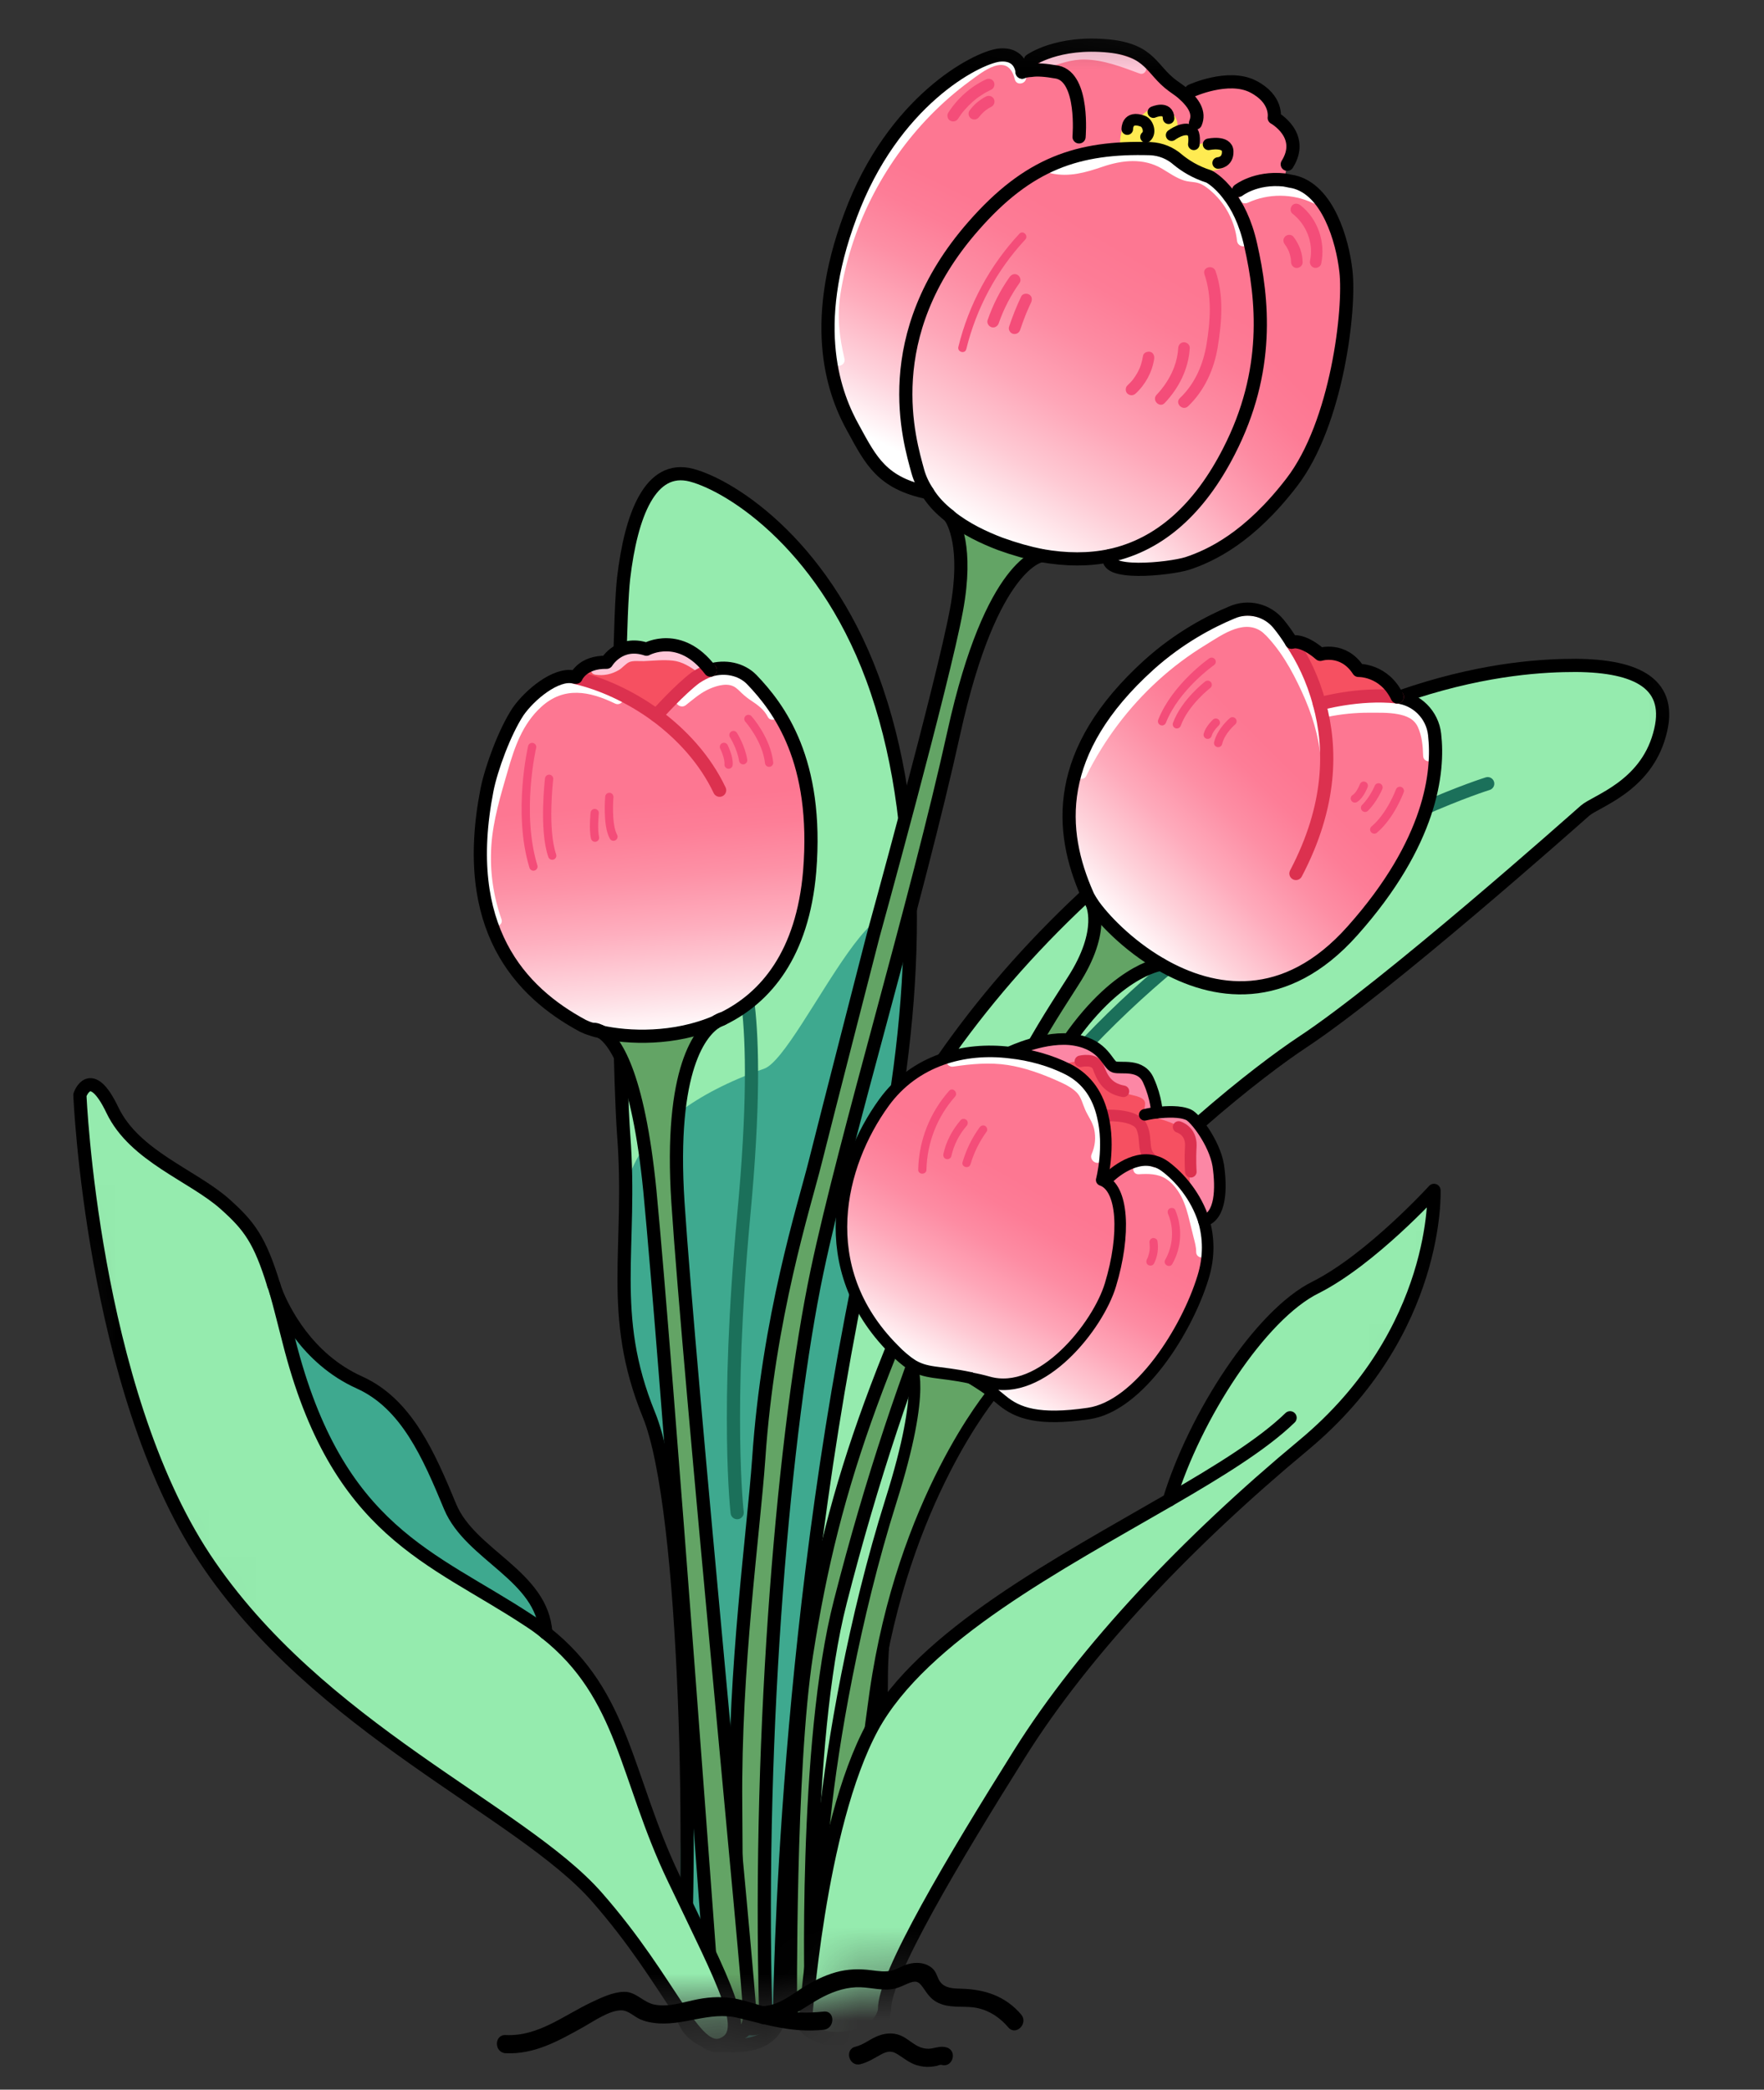 <svg width="38" height="45" viewBox="0 0 38 45" fill="none" xmlns="http://www.w3.org/2000/svg">
<rect x="0" y="0" width="38" height="45" fill="#333333" stroke="none"/>
<mask id="mask0_742_27201" style="mask-type:luminance" maskUnits="userSpaceOnUse" x="0" y="0" width="38" height="44">
<path d="M17.825 43.504C17.465 43.548 17.098 43.526 16.747 43.438C16.41 43.355 16.081 43.21 15.733 43.211C15.456 43.212 15.189 43.306 14.917 43.355C14.644 43.404 14.339 43.399 14.121 43.23C14.069 43.189 14.021 43.14 13.959 43.121C13.902 43.104 13.842 43.114 13.785 43.127C13.389 43.217 13.04 43.444 12.684 43.639C12.328 43.835 11.934 44.006 11.53 43.968L2.002 32.301L0 20.563L19.956 0L29.551 0.657L37.301 15.692L30.099 31.305L21.607 43.51C21.403 43.253 21.09 43.086 20.764 43.058C20.619 43.046 20.472 43.06 20.328 43.037C20.184 43.015 20.037 42.947 19.97 42.818C19.937 42.755 19.925 42.681 19.881 42.626C19.804 42.53 19.658 42.523 19.54 42.559C19.423 42.594 19.317 42.663 19.197 42.693C19.002 42.742 18.797 42.679 18.596 42.665C18.13 42.633 17.685 42.864 17.306 43.137C17.11 43.278 16.9 43.378 16.66 43.393" fill="white"/>
</mask>
<g mask="url(#mask0_742_27201)">
<path d="M33.949 14.329C35.26 14.339 36.065 14.723 35.747 15.828C35.438 16.942 34.38 17.251 34.145 17.457C33.911 17.663 29.885 21.24 28.05 22.448C26.215 23.665 19.033 29.423 18.986 36.081C18.93 42.738 19.033 43.412 19.033 43.412C19.033 43.412 17.834 43.983 17.628 43.103C16.748 39.302 13.836 27.045 24.557 18.271C29.099 14.554 32.629 14.329 33.949 14.329Z" fill="#95EBAE"/>
<path d="M19.033 43.412C19.033 43.412 18.93 42.738 18.986 36.081C19.033 29.423 26.215 23.665 28.05 22.448C29.885 21.24 33.911 17.663 34.145 17.457C34.38 17.251 35.438 16.942 35.747 15.828C36.065 14.723 35.26 14.339 33.949 14.329C32.629 14.329 29.099 14.554 24.557 18.271C13.836 27.045 16.748 39.302 17.628 43.103C17.834 43.983 19.033 43.412 19.033 43.412Z" stroke="black" stroke-width="0.284" stroke-miterlimit="10" stroke-linecap="round" stroke-linejoin="round"/>
<path d="M32.048 16.876C32.048 16.876 22.984 19.676 19.511 28.59" stroke="#1B705A" stroke-width="0.284" stroke-miterlimit="10" stroke-linecap="round" stroke-linejoin="round"/>
<path d="M18.894 14.887C19.943 17.986 19.765 21.984 18.848 25.973C16.872 34.541 16.797 43.258 16.797 43.258C16.797 43.258 16.9 44.054 15.795 44.054C14.681 44.054 14.681 43.258 14.681 43.258C14.943 40.29 14.812 32.499 13.979 30.467C13.089 28.286 13.623 26.881 13.435 24.437C13.276 22.228 13.276 13.801 13.435 12.443C13.595 11.095 14.007 9.999 14.896 10.233C15.776 10.467 17.855 11.797 18.894 14.887Z" fill="#95EBAE"/>
<path d="M19.574 21.038C19.646 23.358 16.727 33.538 16.855 41.443C16.904 44.416 16.463 44.245 14.993 43.83C14.132 43.587 15.294 33.932 14.238 31.36C13.182 28.787 13.476 25.85 13.476 25.85C13.476 25.85 13.296 24.131 16.463 23.013C17.258 22.733 19.457 17.27 19.574 21.038Z" fill="#3EA98F"/>
<path d="M16.797 43.258C16.797 43.258 16.872 34.541 18.848 25.973C19.765 21.984 19.943 17.986 18.894 14.887C17.855 11.797 15.776 10.467 14.896 10.233C14.007 9.999 13.595 11.095 13.435 12.443C13.276 13.801 13.276 22.228 13.435 24.437C13.623 26.881 13.089 28.286 13.979 30.467C14.812 32.499 14.943 40.29 14.681 43.258C14.681 43.258 14.681 44.054 15.795 44.054C16.9 44.054 16.797 43.258 16.797 43.258Z" stroke="black" stroke-width="0.284" stroke-miterlimit="10" stroke-linecap="round" stroke-linejoin="round"/>
<path d="M15.88 20.683C15.88 20.683 16.469 21.451 16.02 26.188C15.627 30.421 15.88 32.574 15.88 32.574" stroke="#1B705A" stroke-width="0.284" stroke-miterlimit="10" stroke-linecap="round" stroke-linejoin="round"/>
<path d="M28.994 5.842C29.088 6.647 28.807 9.119 27.823 10.392C26.915 11.572 26.091 11.965 25.576 12.134C25.183 12.256 23.713 12.405 23.91 11.965C24.996 11.731 25.848 10.945 26.475 9.718C27.365 7.986 27.206 6.441 26.943 5.28C26.831 4.774 26.644 4.419 26.466 4.194L26.681 4.1C26.681 4.1 27.046 3.81 27.664 3.875C27.73 3.885 27.795 3.904 27.861 3.913C28.601 4.081 28.919 5.168 28.994 5.842Z" fill="url(#paint0_linear_742_27201)"/>
<path d="M22.215 1.516L22.196 1.3C22.196 1.3 22.777 0.879 23.891 0.991C24.79 1.085 24.799 1.506 25.258 1.844C25.333 1.9 25.408 1.947 25.473 2.003L25.66 1.956C25.66 1.956 26.456 1.591 26.99 1.862C27.524 2.134 27.449 2.536 27.449 2.536C27.449 2.536 28.123 2.911 27.73 3.538L27.664 3.875C27.046 3.81 26.681 4.1 26.681 4.1L26.466 4.194C26.25 3.904 26.044 3.8 26.044 3.8C25.745 3.707 25.529 3.566 25.38 3.445C25.211 3.295 25.005 3.211 24.78 3.201C23.226 3.154 22.149 3.52 20.97 4.868C18.891 7.237 19.593 9.493 19.771 10.149C19.818 10.317 19.893 10.467 19.986 10.608C19.003 10.402 18.769 9.934 18.385 9.231C17.992 8.529 17.411 7.068 18.32 4.643C19.237 2.171 21.026 1.254 21.513 1.188C22 1.132 22.018 1.553 22.018 1.553C22.018 1.553 22.065 1.525 22.215 1.516Z" fill="url(#paint1_linear_742_27201)"/>
<path d="M26.943 5.28C27.206 6.441 27.365 7.986 26.475 9.718C25.848 10.945 24.996 11.731 23.91 11.965C23.46 12.059 22.973 12.059 22.44 11.965C22.159 11.909 21.859 11.825 21.55 11.713C21.204 11.582 20.801 11.394 20.464 11.123C20.454 11.113 20.445 11.104 20.445 11.104C20.267 10.964 20.108 10.804 19.986 10.608C19.893 10.467 19.818 10.318 19.771 10.149C19.593 9.493 18.891 7.237 20.97 4.868C22.149 3.52 23.226 3.155 24.78 3.201C25.005 3.211 25.211 3.295 25.38 3.445C25.529 3.566 25.745 3.707 26.044 3.801C26.044 3.801 26.25 3.904 26.466 4.194C26.644 4.419 26.831 4.774 26.943 5.28Z" fill="url(#paint2_linear_742_27201)"/>
<path d="M21.55 11.713C21.859 11.825 22.159 11.909 22.439 11.965C22.439 11.965 21.363 12.078 20.548 15.776C19.733 19.465 18.217 24.456 17.599 27.387C16.906 30.683 16.325 37.153 16.494 43.361C16.494 43.361 16.512 43.717 16.157 43.688C15.791 43.66 15.82 43.323 15.82 43.323C15.82 43.323 15.876 41.806 15.848 38.857C15.82 35.917 16.232 33.005 16.344 31.422C16.55 28.361 17.327 25.964 17.561 25.027C17.795 24.091 18.891 20.289 18.891 20.289C18.891 20.289 20.323 14.671 20.604 13.136C20.857 11.778 20.539 11.226 20.464 11.123C20.801 11.394 21.203 11.582 21.55 11.713Z" fill="#63A465"/>
<path d="M24.159 3.207C24.08 3.224 24.135 2.347 24.514 2.582C24.514 2.582 24.713 2.284 25.041 2.284C25.124 2.284 25.457 2.546 25.341 2.788C25.341 2.788 25.774 2.517 25.834 3.108C25.834 3.108 26.457 2.872 26.51 3.302C26.562 3.731 25.903 3.689 25.903 3.689C25.903 3.689 24.957 3.038 24.159 3.207Z" fill="#FFEB52"/>
<path d="M22.548 1.47C22.813 1.374 23.081 1.277 23.367 1.282C23.771 1.288 24.171 1.443 24.545 1.582C24.695 1.638 24.76 1.397 24.611 1.342C24.215 1.195 23.795 1.04 23.367 1.033C23.058 1.028 22.768 1.126 22.482 1.23C22.332 1.284 22.397 1.525 22.548 1.47Z" fill="#FFC7D8"/>
<path d="M22.651 3.735C23.036 3.816 23.384 3.716 23.748 3.592C24.171 3.447 24.631 3.395 25.033 3.633C25.188 3.724 25.334 3.832 25.508 3.887C25.588 3.912 25.667 3.914 25.749 3.927C25.875 3.946 25.976 4.019 26.072 4.1C26.395 4.373 26.602 4.765 26.648 5.186C26.665 5.344 26.914 5.345 26.897 5.186C26.853 4.78 26.696 4.403 26.424 4.096C26.296 3.952 26.13 3.798 25.949 3.724C25.863 3.688 25.78 3.686 25.691 3.672C25.553 3.652 25.439 3.591 25.322 3.519C24.927 3.276 24.534 3.164 24.066 3.243C23.604 3.322 23.202 3.597 22.717 3.495C22.561 3.463 22.494 3.703 22.651 3.735Z" fill="white"/>
<path d="M18.191 7.724C18.079 7.247 18.029 6.815 18.105 6.329C18.159 5.983 18.241 5.641 18.347 5.308C18.571 4.604 18.907 3.938 19.334 3.335C19.762 2.731 20.29 2.188 20.888 1.75C21.157 1.553 21.713 1.093 21.861 1.709C21.899 1.865 22.139 1.799 22.101 1.643C21.749 0.182 19.759 2.396 19.427 2.804C18.891 3.465 18.469 4.213 18.183 5.015C18.034 5.435 17.924 5.869 17.858 6.31C17.779 6.827 17.832 7.284 17.951 7.79C17.987 7.946 18.227 7.88 18.191 7.724Z" fill="white"/>
<path d="M26.885 4.364C27.323 4.162 27.851 4.166 28.286 4.374C28.43 4.443 28.557 4.229 28.412 4.159C27.89 3.909 27.285 3.906 26.76 4.149C26.699 4.177 26.683 4.265 26.715 4.319C26.752 4.382 26.824 4.392 26.885 4.364Z" fill="white"/>
<path d="M20.445 11.104C20.267 10.964 20.108 10.804 19.986 10.608C19.893 10.467 19.818 10.318 19.771 10.149C19.593 9.493 18.891 7.237 20.97 4.868C22.149 3.52 23.226 3.155 24.78 3.201C25.005 3.211 25.211 3.295 25.38 3.445C25.529 3.566 25.745 3.707 26.044 3.801C26.044 3.801 26.25 3.904 26.466 4.194C26.644 4.419 26.831 4.774 26.943 5.28C27.206 6.441 27.365 7.986 26.475 9.718C25.848 10.945 24.996 11.731 23.91 11.965C23.46 12.059 22.973 12.059 22.44 11.965C22.159 11.909 21.859 11.825 21.55 11.713C21.204 11.582 20.801 11.394 20.464 11.123" stroke="black" stroke-width="0.284" stroke-miterlimit="10" stroke-linecap="round" stroke-linejoin="round"/>
<path d="M20.445 11.104C20.445 11.104 20.454 11.113 20.464 11.123C20.539 11.226 20.857 11.778 20.604 13.136C20.323 14.671 18.806 20.16 18.806 20.16C18.806 20.16 17.795 24.091 17.561 25.027C17.327 25.964 16.55 28.361 16.344 31.422C16.232 33.005 15.82 35.917 15.848 38.857C15.876 41.806 15.82 43.323 15.82 43.323C15.82 43.323 15.791 43.66 16.157 43.688C16.512 43.717 16.494 43.361 16.494 43.361C16.325 37.153 16.906 30.683 17.599 27.387C18.217 24.456 19.733 19.465 20.548 15.776C21.363 12.078 22.439 11.965 22.439 11.965" stroke="black" stroke-width="0.284" stroke-miterlimit="10" stroke-linecap="round" stroke-linejoin="round"/>
<path d="M26.681 4.1C26.681 4.1 27.046 3.81 27.664 3.875C27.73 3.885 27.795 3.904 27.861 3.913C28.601 4.081 28.919 5.168 28.994 5.842C29.088 6.647 28.807 9.119 27.823 10.392C26.915 11.572 26.091 11.965 25.576 12.134C25.183 12.256 23.713 12.405 23.91 11.965" stroke="black" stroke-width="0.284" stroke-miterlimit="10" stroke-linecap="round" stroke-linejoin="round"/>
<path d="M25.661 1.956C25.661 1.956 26.456 1.591 26.99 1.862C27.524 2.134 27.449 2.537 27.449 2.537C27.449 2.537 28.123 2.911 27.73 3.538" stroke="black" stroke-width="0.284" stroke-miterlimit="10" stroke-linecap="round" stroke-linejoin="round"/>
<path d="M22.196 1.3C22.196 1.3 22.777 0.879 23.891 0.991C24.79 1.085 24.799 1.506 25.258 1.844C25.333 1.9 25.408 1.947 25.473 2.003C25.717 2.218 25.848 2.424 25.754 2.649" stroke="black" stroke-width="0.284" stroke-miterlimit="10" stroke-linecap="round" stroke-linejoin="round"/>
<path d="M24.284 2.78C24.284 2.78 24.275 2.48 24.621 2.611C24.724 2.649 24.799 2.855 24.687 2.948" stroke="black" stroke-width="0.249" stroke-miterlimit="10" stroke-linecap="round" stroke-linejoin="round"/>
<path d="M22.018 1.553C22.018 1.553 22 1.132 21.513 1.188C21.026 1.254 19.237 2.171 18.32 4.643C17.411 7.068 17.992 8.529 18.385 9.231C18.769 9.934 19.003 10.402 19.986 10.608" stroke="black" stroke-width="0.284" stroke-miterlimit="10" stroke-linecap="round" stroke-linejoin="round"/>
<path d="M23.245 2.948C23.245 2.948 23.357 1.675 22.776 1.553C22.514 1.506 22.336 1.497 22.215 1.516C22.065 1.525 22.018 1.553 22.018 1.553" stroke="black" stroke-width="0.284" stroke-miterlimit="10" stroke-linecap="round" stroke-linejoin="round"/>
<path d="M25.239 2.911C25.239 2.911 25.501 2.714 25.661 2.817C25.754 2.874 25.717 3.108 25.717 3.108" stroke="black" stroke-width="0.249" stroke-miterlimit="10" stroke-linecap="round" stroke-linejoin="round"/>
<path d="M26.035 3.108C26.035 3.108 26.438 3.023 26.447 3.258C26.456 3.501 26.241 3.51 26.241 3.51" stroke="black" stroke-width="0.249" stroke-miterlimit="10" stroke-linecap="round" stroke-linejoin="round"/>
<path d="M24.846 2.415C24.846 2.415 25.164 2.274 25.174 2.546" stroke="black" stroke-width="0.249" stroke-miterlimit="10" stroke-linecap="round" stroke-linejoin="round"/>
<path d="M25.946 5.906C26.111 6.387 26.073 6.909 25.993 7.404C25.921 7.844 25.744 8.263 25.417 8.573C25.301 8.683 25.477 8.859 25.593 8.749C25.948 8.412 26.155 7.949 26.233 7.47C26.32 6.932 26.366 6.364 26.186 5.839C26.134 5.689 25.894 5.753 25.946 5.906Z" fill="#F44D79"/>
<path d="M25.381 7.494C25.359 7.876 25.175 8.227 24.915 8.502C24.806 8.619 24.981 8.795 25.091 8.678C25.398 8.353 25.604 7.944 25.63 7.494C25.634 7.427 25.57 7.37 25.505 7.37C25.435 7.37 25.385 7.427 25.381 7.494Z" fill="#F44D79"/>
<path d="M21.96 5.033C21.322 5.719 20.867 6.56 20.645 7.47C20.618 7.582 20.789 7.629 20.816 7.518C21.032 6.637 21.468 5.823 22.086 5.159C22.164 5.075 22.038 4.949 21.96 5.033Z" fill="#F44D79"/>
<path d="M21.75 5.964C21.548 6.249 21.389 6.563 21.275 6.894C21.253 6.958 21.3 7.03 21.362 7.047C21.431 7.066 21.493 7.024 21.515 6.96C21.622 6.65 21.775 6.358 21.965 6.09C22.004 6.035 21.975 5.951 21.921 5.92C21.858 5.883 21.79 5.909 21.75 5.964Z" fill="#F44D79"/>
<path d="M27.838 4.597C28.142 4.833 28.302 5.233 28.221 5.612C28.207 5.678 28.241 5.747 28.308 5.765C28.37 5.782 28.447 5.744 28.461 5.678C28.559 5.218 28.389 4.712 28.015 4.421C27.962 4.38 27.89 4.369 27.838 4.421C27.796 4.464 27.785 4.556 27.838 4.597Z" fill="#F44D79"/>
<path d="M21.998 6.385C21.898 6.597 21.811 6.814 21.737 7.036C21.716 7.098 21.761 7.175 21.824 7.189C21.892 7.205 21.955 7.169 21.977 7.102C22.012 6.998 22.049 6.895 22.089 6.793C22.1 6.768 22.11 6.743 22.12 6.717C22.135 6.681 22.111 6.739 22.126 6.704C22.132 6.689 22.138 6.675 22.145 6.661C22.167 6.61 22.189 6.56 22.213 6.511C22.24 6.452 22.231 6.374 22.168 6.341C22.113 6.311 22.027 6.322 21.998 6.385Z" fill="#F44D79"/>
<path d="M21.235 1.712C20.904 1.868 20.623 2.121 20.426 2.429C20.39 2.484 20.413 2.569 20.47 2.599C20.532 2.632 20.603 2.613 20.64 2.555C20.663 2.52 20.686 2.486 20.71 2.453C20.71 2.453 20.733 2.423 20.72 2.439C20.726 2.431 20.733 2.423 20.739 2.415C20.752 2.399 20.765 2.384 20.779 2.368C20.834 2.305 20.893 2.245 20.956 2.189C20.971 2.176 20.987 2.163 21.003 2.15C21.01 2.143 21.018 2.137 21.026 2.13C21.031 2.126 21.049 2.113 21.035 2.123C21.068 2.099 21.101 2.075 21.136 2.053C21.207 2.005 21.283 1.964 21.36 1.927C21.419 1.899 21.439 1.81 21.405 1.756C21.366 1.696 21.298 1.682 21.235 1.712Z" fill="#F44D79"/>
<path d="M21.236 2.08C21.166 2.116 21.102 2.161 21.041 2.212C20.98 2.263 20.929 2.323 20.882 2.386C20.864 2.41 20.861 2.454 20.869 2.482C20.877 2.511 20.899 2.542 20.926 2.556C20.955 2.572 20.99 2.579 21.022 2.569C21.032 2.565 21.042 2.561 21.052 2.556C21.071 2.545 21.086 2.53 21.097 2.512C21.1 2.508 21.103 2.504 21.106 2.499C21.099 2.508 21.093 2.516 21.087 2.525C21.134 2.464 21.188 2.41 21.249 2.363C21.241 2.369 21.232 2.376 21.224 2.382C21.267 2.349 21.314 2.32 21.362 2.295C21.389 2.281 21.412 2.249 21.419 2.22C21.427 2.191 21.424 2.151 21.407 2.125C21.369 2.065 21.299 2.048 21.236 2.08Z" fill="#F44D79"/>
<path d="M27.683 5.27C27.66 5.24 27.683 5.27 27.687 5.276C27.693 5.285 27.699 5.293 27.705 5.302C27.715 5.317 27.724 5.333 27.733 5.349C27.743 5.368 27.752 5.386 27.761 5.405C27.766 5.418 27.765 5.415 27.758 5.397C27.759 5.402 27.761 5.407 27.763 5.412C27.767 5.42 27.77 5.429 27.773 5.438C27.786 5.475 27.796 5.513 27.803 5.551C27.805 5.56 27.806 5.569 27.808 5.578C27.81 5.592 27.809 5.588 27.807 5.568C27.807 5.573 27.808 5.579 27.808 5.584C27.81 5.605 27.812 5.626 27.812 5.646C27.814 5.712 27.868 5.774 27.937 5.771C28.003 5.768 28.063 5.716 28.061 5.646C28.059 5.551 28.043 5.454 28.01 5.364C27.974 5.264 27.924 5.177 27.86 5.094C27.841 5.07 27.799 5.057 27.771 5.057C27.741 5.057 27.704 5.071 27.683 5.094C27.662 5.117 27.646 5.149 27.647 5.182C27.649 5.217 27.662 5.242 27.683 5.27Z" fill="#F44D79"/>
<path d="M24.623 7.663C24.613 7.727 24.598 7.79 24.578 7.852C24.573 7.868 24.568 7.883 24.562 7.899C24.559 7.906 24.556 7.913 24.554 7.92C24.55 7.93 24.549 7.932 24.554 7.921C24.541 7.951 24.526 7.981 24.511 8.011C24.481 8.066 24.447 8.119 24.409 8.17C24.42 8.155 24.41 8.168 24.405 8.175C24.4 8.181 24.395 8.186 24.391 8.192C24.38 8.205 24.369 8.217 24.358 8.229C24.335 8.254 24.311 8.277 24.287 8.3C24.239 8.344 24.239 8.432 24.287 8.476C24.338 8.523 24.412 8.523 24.463 8.476C24.674 8.282 24.82 8.013 24.863 7.729C24.872 7.665 24.847 7.593 24.776 7.576C24.716 7.563 24.633 7.594 24.623 7.663Z" fill="#F44D79"/>
<path d="M30.099 15.008C30.52 15.055 30.857 15.392 30.904 15.814C30.998 16.619 30.838 18.136 29.134 20.046C27.683 21.675 26.138 21.422 25.005 20.767C24.294 20.355 23.75 19.784 23.516 19.437C23.479 19.372 23.441 19.316 23.423 19.269C22.814 17.892 22.683 16.188 24.752 14.316C25.408 13.726 26.082 13.379 26.531 13.192C26.887 13.033 27.299 13.136 27.543 13.435C27.636 13.548 27.73 13.679 27.823 13.829C28.058 14.175 28.282 14.624 28.423 15.158C28.423 15.158 29.275 14.915 30.099 15.008Z" fill="url(#paint3_linear_742_27201)"/>
<path d="M30.099 15.008C29.275 14.915 28.423 15.158 28.423 15.158C28.282 14.625 28.058 14.175 27.823 13.829C27.823 13.829 28.039 13.744 28.442 14.091C28.442 14.091 28.938 13.932 29.265 14.437C29.265 14.437 29.818 14.419 30.099 15.008Z" fill="#F65061"/>
<path d="M25.005 20.767C25.005 20.767 23.956 20.898 22.814 22.724C21.222 25.289 19.453 29.213 18.104 34.484C17.308 37.565 17.477 43.145 17.477 43.145C17.477 43.145 17.552 43.567 17.187 43.529C17.018 43.511 17.028 43.258 17.028 43.258C17.028 43.258 16.99 38.089 17.374 35.627C17.964 31.844 18.966 29.175 21.878 23.239C22.29 22.415 22.646 21.862 23.114 21.132C23.835 20.018 23.516 19.437 23.516 19.437C23.75 19.784 24.294 20.355 25.005 20.767Z" fill="#63A465"/>
<path d="M23.4 16.709C23.785 15.934 24.308 15.237 24.948 14.654C25.263 14.367 25.605 14.111 25.969 13.889C26.34 13.662 26.85 13.282 27.25 13.66C27.366 13.77 27.543 13.594 27.426 13.484C27.077 13.154 26.628 13.221 26.238 13.44C25.807 13.681 25.394 13.953 25.013 14.269C24.25 14.902 23.626 15.696 23.185 16.583C23.113 16.726 23.328 16.852 23.4 16.709Z" fill="white"/>
<path d="M27.192 13.603C27.576 13.976 27.824 14.419 28.046 14.902C28.26 15.366 28.41 15.848 28.456 16.359C28.47 16.517 28.719 16.518 28.705 16.359C28.657 15.817 28.504 15.31 28.28 14.816C28.045 14.3 27.778 13.825 27.368 13.427C27.253 13.315 27.077 13.491 27.192 13.603Z" fill="white"/>
<path d="M28.614 15.434C28.905 15.376 29.199 15.347 29.496 15.348C29.7 15.349 29.91 15.341 30.111 15.379C30.295 15.412 30.464 15.48 30.545 15.659C30.631 15.848 30.652 16.07 30.657 16.275C30.66 16.435 30.909 16.436 30.905 16.275C30.9 16.034 30.869 15.782 30.772 15.56C30.677 15.343 30.489 15.216 30.265 15.158C30.031 15.097 29.784 15.101 29.544 15.099C29.209 15.097 28.877 15.128 28.548 15.194C28.391 15.225 28.458 15.465 28.614 15.434Z" fill="white"/>
<path d="M27.823 13.829C28.058 14.175 28.282 14.624 28.423 15.158C28.685 16.113 28.685 17.349 27.917 18.81" stroke="#DC314F" stroke-width="0.284" stroke-miterlimit="10" stroke-linecap="round" stroke-linejoin="round"/>
<path d="M30.099 15.008C30.52 15.055 30.857 15.392 30.904 15.814C30.998 16.619 30.838 18.136 29.134 20.046C27.683 21.675 26.138 21.422 25.005 20.767C24.294 20.355 23.75 19.784 23.516 19.437C23.479 19.372 23.441 19.316 23.423 19.269C22.814 17.892 22.683 16.188 24.752 14.316C25.408 13.726 26.082 13.379 26.531 13.192C26.887 13.033 27.299 13.136 27.543 13.435C27.636 13.548 27.73 13.679 27.823 13.829" stroke="black" stroke-width="0.284" stroke-miterlimit="10" stroke-linecap="round" stroke-linejoin="round"/>
<path d="M28.423 15.158C28.423 15.158 29.275 14.915 30.099 15.008" stroke="#DC314F" stroke-width="0.284" stroke-miterlimit="10" stroke-linecap="round" stroke-linejoin="round"/>
<path d="M27.823 13.829C27.823 13.829 28.039 13.744 28.442 14.091C28.442 14.091 28.938 13.932 29.265 14.437C29.265 14.437 29.818 14.419 30.099 15.008" stroke="black" stroke-width="0.284" stroke-miterlimit="10" stroke-linecap="round" stroke-linejoin="round"/>
<path d="M26.101 14.25C26.101 14.25 25.323 14.793 25.033 15.533" stroke="#F44D79" stroke-width="0.178" stroke-miterlimit="10" stroke-linecap="round" stroke-linejoin="round"/>
<path d="M26.016 14.746C26.016 14.746 25.526 15.121 25.352 15.598" stroke="#F44D79" stroke-width="0.178" stroke-miterlimit="10" stroke-linecap="round" stroke-linejoin="round"/>
<path d="M26.191 15.561C26.191 15.561 26.049 15.692 26.016 15.823" stroke="#F44D79" stroke-width="0.178" stroke-miterlimit="10" stroke-linecap="round" stroke-linejoin="round"/>
<path d="M26.55 15.533C26.55 15.533 26.304 15.738 26.241 16.001" stroke="#F44D79" stroke-width="0.178" stroke-miterlimit="10" stroke-linecap="round" stroke-linejoin="round"/>
<path d="M30.155 17.031C30.155 17.031 29.96 17.565 29.604 17.864" stroke="#F44D79" stroke-width="0.178" stroke-miterlimit="10" stroke-linecap="round" stroke-linejoin="round"/>
<path d="M29.696 16.956C29.696 16.956 29.593 17.209 29.406 17.396" stroke="#F44D79" stroke-width="0.178" stroke-miterlimit="10" stroke-linecap="round" stroke-linejoin="round"/>
<path d="M29.378 16.919C29.378 16.919 29.299 17.13 29.186 17.195" stroke="#F44D79" stroke-width="0.178" stroke-miterlimit="10" stroke-linecap="round" stroke-linejoin="round"/>
<path d="M23.516 19.437C23.516 19.437 23.835 20.018 23.114 21.132C22.646 21.862 22.29 22.415 21.878 23.239C18.966 29.175 17.964 31.844 17.374 35.627C16.99 38.089 17.028 43.258 17.028 43.258C17.028 43.258 17.018 43.511 17.187 43.529C17.552 43.567 17.477 43.145 17.477 43.145C17.477 43.145 17.308 37.565 18.104 34.484C19.453 29.213 21.222 25.289 22.814 22.724C23.956 20.898 25.005 20.767 25.005 20.767" stroke="black" stroke-width="0.284" stroke-miterlimit="10" stroke-linecap="round" stroke-linejoin="round"/>
<path d="M14.138 15.409C14.138 15.409 14.651 14.837 14.987 14.591C15.084 14.526 15.192 14.469 15.302 14.431C15.613 14.338 15.966 14.401 16.194 14.634C16.784 15.25 17.636 16.378 17.442 18.763C17.291 20.553 16.49 21.489 15.57 21.937C15.57 21.937 15.524 21.941 15.462 21.984C15.453 21.985 15.435 21.996 15.426 22.006C14.521 22.396 13.53 22.352 12.955 22.225C12.945 22.226 12.944 22.216 12.944 22.216C12.835 22.151 12.761 22.167 12.761 22.167C12.675 22.146 12.607 22.115 12.557 22.091C11.205 21.364 9.908 19.984 10.491 17.009C10.582 16.55 10.87 15.763 11.16 15.324C11.41 14.964 11.979 14.49 12.363 14.579C12.382 14.577 12.392 14.585 12.411 14.593C12.939 14.716 13.565 14.989 14.138 15.409Z" fill="url(#paint4_linear_742_27201)"/>
<path d="M15.302 14.431C15.192 14.469 15.084 14.526 14.987 14.591C14.651 14.837 14.138 15.409 14.138 15.409C13.565 14.989 12.939 14.716 12.411 14.593L12.41 14.584C12.41 14.584 12.541 14.253 13.068 14.262C13.068 14.262 13.346 13.787 13.927 13.98C13.927 13.98 14.652 13.577 15.302 14.431Z" fill="#F65061"/>
<path d="M15.427 22.006C15.115 22.203 14.412 22.97 14.606 25.904C14.852 29.643 16.154 42.875 16.15 43.365C16.153 43.402 16.179 43.794 15.796 43.828C15.395 43.864 15.385 43.432 15.385 43.432C15.385 43.432 14.35 29.283 13.999 25.639C13.744 23.067 13.233 22.398 12.955 22.225C13.53 22.352 14.521 22.396 15.427 22.006Z" fill="#63A465"/>
<path d="M12.822 14.529C13.005 14.557 13.179 14.521 13.338 14.425C13.412 14.379 13.474 14.297 13.551 14.26C13.636 14.22 13.779 14.241 13.872 14.237C14.079 14.228 14.294 14.203 14.5 14.227C14.705 14.251 14.871 14.362 15.036 14.478C15.167 14.57 15.292 14.354 15.161 14.263C14.998 14.148 14.827 14.037 14.628 13.996C14.423 13.955 14.212 13.974 14.005 13.982C13.894 13.987 13.784 13.991 13.673 13.996C13.575 14.001 13.484 14.006 13.4 14.062C13.237 14.171 13.109 14.323 12.889 14.289C12.732 14.264 12.665 14.504 12.822 14.529Z" fill="#FFC7D8"/>
<path d="M13.373 14.935C12.858 14.686 12.305 14.517 11.772 14.829C11.285 15.114 10.997 15.617 10.822 16.136C10.411 17.356 10.122 18.607 10.562 19.859C10.614 20.009 10.855 19.945 10.802 19.793C10.623 19.282 10.549 18.756 10.584 18.216C10.619 17.668 10.786 17.125 10.938 16.599C11.086 16.086 11.255 15.591 11.66 15.222C12.15 14.775 12.699 14.885 13.248 15.15C13.391 15.22 13.518 15.005 13.373 14.935Z" fill="white"/>
<path d="M14.775 15.184C14.918 15.071 15.058 14.948 15.221 14.864C15.38 14.784 15.626 14.697 15.798 14.779C15.87 14.813 15.928 14.879 15.986 14.933C16.046 14.989 16.108 15.039 16.177 15.084C16.321 15.179 16.46 15.28 16.54 15.438C16.602 15.563 16.814 15.476 16.767 15.342C16.735 15.253 16.689 15.177 16.619 15.113C16.501 15.005 16.325 15.18 16.443 15.289C16.481 15.324 16.509 15.359 16.527 15.409C16.603 15.377 16.679 15.345 16.754 15.313C16.659 15.122 16.489 14.992 16.315 14.877C16.154 14.77 16.034 14.594 15.846 14.531C15.618 14.455 15.361 14.53 15.15 14.623C14.945 14.714 14.773 14.87 14.599 15.008C14.474 15.108 14.651 15.283 14.775 15.184Z" fill="white"/>
<path d="M12.363 14.579C12.382 14.577 12.392 14.585 12.411 14.593C12.939 14.716 13.565 14.989 14.138 15.409C14.691 15.82 15.19 16.359 15.502 17.017" stroke="#DC314F" stroke-width="0.284" stroke-miterlimit="10" stroke-linecap="round" stroke-linejoin="round"/>
<path d="M12.944 22.216C12.877 22.203 12.811 22.191 12.761 22.167C12.675 22.146 12.607 22.115 12.557 22.091C11.205 21.364 9.908 19.984 10.491 17.009C10.582 16.55 10.87 15.763 11.16 15.324C11.41 14.964 11.979 14.49 12.363 14.579" stroke="black" stroke-width="0.284" stroke-miterlimit="10" stroke-linecap="round" stroke-linejoin="round"/>
<path d="M15.426 22.006C14.521 22.396 13.53 22.352 12.955 22.225" stroke="black" stroke-width="0.284" stroke-miterlimit="10" stroke-linecap="round" stroke-linejoin="round"/>
<path d="M15.302 14.431C15.613 14.338 15.966 14.401 16.194 14.634C16.784 15.25 17.636 16.378 17.442 18.763C17.291 20.553 16.49 21.489 15.571 21.937C15.535 21.959 15.498 21.971 15.462 21.984" stroke="black" stroke-width="0.284" stroke-miterlimit="10" stroke-linecap="round" stroke-linejoin="round"/>
<path d="M14.138 15.409C14.138 15.409 14.651 14.837 14.987 14.591C15.084 14.526 15.192 14.469 15.302 14.431" stroke="#DC314F" stroke-width="0.284" stroke-miterlimit="10" stroke-linecap="round" stroke-linejoin="round"/>
<path d="M12.41 14.584C12.41 14.584 12.541 14.252 13.068 14.262C13.068 14.262 13.346 13.787 13.927 13.98C13.927 13.98 14.652 13.577 15.302 14.431" stroke="black" stroke-width="0.284" stroke-miterlimit="10" stroke-linecap="round" stroke-linejoin="round"/>
<path d="M11.463 16.086C11.463 16.086 11.135 17.497 11.491 18.661" stroke="#F44D79" stroke-width="0.178" stroke-miterlimit="10" stroke-linecap="round" stroke-linejoin="round"/>
<path d="M11.829 16.771C11.829 16.771 11.699 17.859 11.896 18.426" stroke="#F44D79" stroke-width="0.178" stroke-miterlimit="10" stroke-linecap="round" stroke-linejoin="round"/>
<path d="M12.811 17.508C12.811 17.508 12.775 17.857 12.818 18.039" stroke="#F44D79" stroke-width="0.178" stroke-miterlimit="10" stroke-linecap="round" stroke-linejoin="round"/>
<path d="M13.126 17.161C13.126 17.161 13.073 17.764 13.215 18.017" stroke="#F44D79" stroke-width="0.178" stroke-miterlimit="10" stroke-linecap="round" stroke-linejoin="round"/>
<path d="M16.122 15.482C16.122 15.482 16.511 15.917 16.568 16.425" stroke="#F44D79" stroke-width="0.178" stroke-miterlimit="10" stroke-linecap="round" stroke-linejoin="round"/>
<path d="M15.8 15.829C15.8 15.829 15.965 16.088 16.009 16.371" stroke="#F44D79" stroke-width="0.178" stroke-miterlimit="10" stroke-linecap="round" stroke-linejoin="round"/>
<path d="M15.595 16.084C15.595 16.084 15.709 16.312 15.695 16.466" stroke="#F44D79" stroke-width="0.178" stroke-miterlimit="10" stroke-linecap="round" stroke-linejoin="round"/>
<path d="M12.955 22.225C13.233 22.398 13.743 23.067 13.999 25.639C14.35 29.283 15.385 43.432 15.385 43.432C15.385 43.432 15.395 43.864 15.796 43.828C16.178 43.794 16.153 43.402 16.15 43.365C16.154 42.875 14.851 29.643 14.605 25.904C14.412 22.97 15.115 22.203 15.426 22.006C15.435 21.996 15.453 21.985 15.462 21.984C15.524 21.941 15.57 21.937 15.57 21.937" stroke="black" stroke-width="0.284" stroke-miterlimit="10" stroke-linecap="round" stroke-linejoin="round"/>
<path d="M12.944 22.216C12.944 22.216 12.945 22.226 12.955 22.225" stroke="black" stroke-width="0.284" stroke-miterlimit="10" stroke-linecap="round" stroke-linejoin="round"/>
<path d="M12.761 22.167C12.761 22.167 12.835 22.151 12.944 22.216" stroke="black" stroke-width="0.284" stroke-miterlimit="10" stroke-linecap="round" stroke-linejoin="round"/>
<path d="M14.511 40.444C15.625 42.776 16.178 43.759 15.569 44.021C14.951 44.274 14.492 42.711 12.854 40.847C11.215 38.984 6.842 37.224 4.408 33.553C1.983 29.883 1.721 23.581 1.721 23.581C1.721 23.581 1.945 22.907 2.423 23.909C2.9 24.901 4.155 25.313 4.848 25.931C5.372 26.399 5.597 26.699 5.897 27.673C5.897 27.673 5.915 27.72 5.944 27.813C6.028 28.104 6.112 28.45 6.224 28.881C7.264 33.001 9.314 33.525 11.384 34.892C11.515 34.976 11.646 35.07 11.758 35.164C13.453 36.503 13.472 38.272 14.511 40.444Z" fill="#95EBAE"/>
<path d="M11.758 35.164C11.646 35.07 11.515 34.976 11.384 34.892C9.314 33.525 7.264 33.001 6.225 28.881C6.112 28.45 6.028 28.104 5.944 27.813C6.093 28.188 6.599 29.255 7.741 29.77C8.762 30.229 9.24 31.343 9.698 32.448C10.138 33.497 11.683 33.928 11.758 35.164Z" fill="#3EA98F"/>
<path d="M5.897 27.673C5.597 26.699 5.372 26.399 4.848 25.931C4.155 25.313 2.9 24.901 2.423 23.909C1.945 22.907 1.721 23.581 1.721 23.581C1.721 23.581 1.983 29.883 4.408 33.553C6.842 37.224 11.215 38.984 12.854 40.847C14.492 42.711 14.951 44.274 15.569 44.021C16.178 43.759 15.625 42.776 14.511 40.444C13.472 38.272 13.453 36.503 11.758 35.164C11.646 35.07 11.515 34.976 11.384 34.892C9.314 33.525 7.264 33.001 6.224 28.881C6.112 28.45 6.028 28.104 5.944 27.813" stroke="black" stroke-width="0.284" stroke-miterlimit="10" stroke-linecap="round" stroke-linejoin="round"/>
<path d="M5.897 27.673C5.897 27.673 5.915 27.72 5.944 27.813C6.093 28.188 6.599 29.255 7.741 29.77C8.762 30.229 9.239 31.343 9.698 32.448C10.138 33.497 11.683 33.928 11.758 35.164" stroke="black" stroke-width="0.284" stroke-miterlimit="10" stroke-linecap="round" stroke-linejoin="round"/>
<path d="M24.922 23.96C25.138 23.941 25.419 23.922 25.606 24.007C25.737 24.063 26.158 24.597 26.243 25.093C26.317 25.599 26.299 26.188 25.934 26.291C25.765 25.758 25.409 25.346 25.091 25.112C25.025 25.065 24.951 25.027 24.876 25.009C24.567 24.831 24.726 24.569 24.595 24.269C24.464 23.969 23.761 24.025 23.761 24.025H23.752C23.658 23.623 23.443 23.248 23.003 23.024C22.628 22.836 22.198 22.715 21.758 22.668V22.658C21.758 22.658 22.535 22.284 23.162 22.396C23.799 22.509 23.855 22.93 24.005 22.977C24.145 23.024 24.585 22.892 24.744 23.276C24.913 23.651 24.922 23.96 24.922 23.96Z" fill="#FC87A5"/>
<path d="M24.875 25.009C24.95 25.027 25.025 25.065 25.091 25.112C25.409 25.346 25.765 25.758 25.933 26.291C26.037 26.647 26.055 27.059 25.915 27.509C25.568 28.642 24.538 30.28 23.452 30.439C22.366 30.599 21.917 30.43 21.589 30.158C21.523 30.102 21.448 30.046 21.383 29.99C21.177 29.831 20.98 29.718 20.924 29.681C21.036 29.7 21.158 29.728 21.289 29.765C22.441 30.093 23.658 28.548 23.92 27.668C24.248 26.591 23.986 25.308 23.733 25.411C23.733 25.411 23.92 24.7 23.752 24.025H23.761C23.761 24.025 24.463 23.969 24.595 24.269C24.726 24.569 24.566 24.831 24.875 25.009Z" fill="url(#paint5_linear_742_27201)"/>
<path d="M23.733 25.411C23.986 25.308 24.248 26.591 23.921 27.668C23.658 28.548 22.441 30.093 21.29 29.765C21.158 29.728 21.037 29.7 20.924 29.681C20.915 29.672 20.906 29.672 20.906 29.672C20.203 29.522 19.96 29.597 19.613 29.372C19.511 29.297 19.389 29.203 19.248 29.054C17.507 27.303 18.078 25.074 19.042 23.744C19.707 22.827 20.774 22.546 21.758 22.668C22.198 22.715 22.628 22.836 23.003 23.024C23.443 23.248 23.658 23.623 23.752 24.026C23.921 24.7 23.733 25.411 23.733 25.411Z" fill="url(#paint6_linear_742_27201)"/>
<path d="M21.383 29.99V29.999C21.383 29.999 19.454 32.284 18.855 36.451C18.377 39.803 18.19 43.586 18.19 43.586C18.19 43.614 18.181 43.913 17.834 43.913C17.506 43.913 17.497 43.529 17.497 43.492C17.497 43.492 17.591 40.748 17.769 39.138C17.937 37.527 18.396 34.849 19.192 32.321C19.988 29.803 19.613 29.372 19.613 29.372C19.96 29.597 20.203 29.522 20.905 29.672C20.905 29.672 20.915 29.672 20.924 29.681C20.98 29.718 21.177 29.831 21.383 29.99Z" fill="#63A465"/>
<path d="M22.847 22.949C22.847 22.949 23.389 22.724 23.536 22.949C23.683 23.174 23.934 23.483 24.407 23.586C24.881 23.688 24.52 23.873 24.728 23.994C24.936 24.114 25.465 24.173 25.592 24.457C25.72 24.741 25.575 25.265 25.649 25.573C25.649 25.573 25.119 24.79 24.505 24.953C23.892 25.116 23.846 25.306 23.846 25.306C23.846 25.306 23.964 23.811 23.565 23.497C23.167 23.184 22.847 22.949 22.847 22.949Z" fill="#F65061"/>
<path d="M20.536 22.969C20.922 22.911 21.322 22.875 21.71 22.935C22.064 22.989 22.433 23.121 22.759 23.266C22.907 23.331 23.086 23.413 23.199 23.531C23.293 23.63 23.323 23.778 23.378 23.9C23.441 24.042 23.534 24.158 23.57 24.314C23.61 24.493 23.592 24.683 23.517 24.851C23.452 24.997 23.667 25.123 23.732 24.977C23.895 24.609 23.858 24.231 23.654 23.89C23.57 23.751 23.537 23.588 23.451 23.451C23.355 23.299 23.177 23.198 23.022 23.116C22.662 22.929 22.231 22.775 21.832 22.704C21.379 22.623 20.921 22.661 20.47 22.729C20.312 22.753 20.379 22.992 20.536 22.969Z" fill="white"/>
<path d="M24.532 25.287C24.734 25.275 24.937 25.273 25.115 25.384C25.258 25.474 25.364 25.613 25.443 25.76C25.538 25.939 25.589 26.139 25.636 26.335C25.662 26.439 25.686 26.545 25.713 26.649C25.74 26.752 25.768 26.852 25.768 26.959C25.767 27.12 26.016 27.12 26.017 26.959C26.018 26.836 25.988 26.717 25.957 26.598C25.925 26.478 25.898 26.358 25.869 26.237C25.814 26.014 25.748 25.788 25.632 25.588C25.531 25.415 25.392 25.257 25.218 25.156C25.007 25.032 24.769 25.024 24.532 25.038C24.372 25.047 24.371 25.296 24.532 25.287Z" fill="white"/>
<path d="M23.274 22.855C23.274 22.855 23.583 22.78 23.658 22.977C23.733 23.173 23.827 23.435 24.201 23.501" stroke="#DC314F" stroke-width="0.249" stroke-miterlimit="10" stroke-linecap="round" stroke-linejoin="round"/>
<path d="M25.39 24.269C25.39 24.269 25.662 24.344 25.653 24.672C25.634 24.999 25.653 25.233 25.653 25.233" stroke="#DC314F" stroke-width="0.249" stroke-miterlimit="10" stroke-linecap="round" stroke-linejoin="round"/>
<path d="M23.762 24.025C23.762 24.025 24.464 23.969 24.595 24.269C24.726 24.569 24.567 24.831 24.876 25.009" stroke="#DC314F" stroke-width="0.249" stroke-miterlimit="10" stroke-linecap="round" stroke-linejoin="round"/>
<path d="M20.924 29.681C21.037 29.7 21.158 29.728 21.29 29.765C22.441 30.093 23.658 28.548 23.921 27.668C24.248 26.591 24.201 25.573 23.733 25.411C23.733 25.411 23.921 24.7 23.752 24.026C23.658 23.623 23.443 23.248 23.003 23.024C22.628 22.836 22.198 22.715 21.758 22.668C20.774 22.546 19.707 22.827 19.042 23.744C18.078 25.074 17.507 27.303 19.248 29.054C19.389 29.203 19.511 29.297 19.613 29.372C19.96 29.597 20.203 29.522 20.906 29.672" stroke="black" stroke-width="0.249" stroke-miterlimit="10" stroke-linecap="round" stroke-linejoin="round"/>
<path d="M23.892 25.355C23.892 25.355 24.389 24.859 24.876 25.009C24.951 25.027 25.025 25.065 25.091 25.112C25.409 25.346 25.765 25.758 25.934 26.291C26.037 26.647 26.055 27.059 25.915 27.509C25.569 28.642 24.538 30.28 23.452 30.439C22.366 30.599 21.917 30.43 21.589 30.158C21.523 30.102 21.449 30.046 21.383 29.99C21.177 29.831 20.98 29.718 20.924 29.681C20.915 29.672 20.905 29.672 20.905 29.672" stroke="black" stroke-width="0.249" stroke-miterlimit="10" stroke-linecap="round" stroke-linejoin="round"/>
<path d="M21.758 22.658C21.758 22.658 22.535 22.284 23.162 22.396C23.799 22.509 23.855 22.93 24.005 22.977C24.145 23.024 24.585 22.892 24.744 23.276C24.913 23.651 24.922 23.96 24.922 23.96" stroke="black" stroke-width="0.249" stroke-miterlimit="10" stroke-linecap="round" stroke-linejoin="round"/>
<path d="M24.66 24.007C24.66 24.007 24.773 23.979 24.922 23.96C25.138 23.941 25.419 23.922 25.606 24.007C25.737 24.063 26.158 24.597 26.243 25.093C26.317 25.599 26.299 26.188 25.934 26.291" stroke="black" stroke-width="0.249" stroke-miterlimit="10" stroke-linecap="round" stroke-linejoin="round"/>
<path d="M19.613 29.372C19.613 29.372 19.988 29.803 19.192 32.321C18.396 34.849 17.937 37.527 17.769 39.138C17.591 40.748 17.497 43.492 17.497 43.492C17.497 43.529 17.506 43.913 17.834 43.913C18.181 43.913 18.19 43.614 18.19 43.586C18.19 43.586 18.377 39.803 18.855 36.451C19.454 32.284 21.383 29.999 21.383 29.999" stroke="black" stroke-width="0.249" stroke-miterlimit="10" stroke-linecap="round" stroke-linejoin="round"/>
<path d="M20.447 23.49C20.031 23.958 19.793 24.562 19.78 25.188C19.778 25.303 19.956 25.303 19.958 25.188C19.97 24.611 20.189 24.048 20.573 23.616C20.648 23.53 20.523 23.404 20.447 23.49Z" fill="#F44D79"/>
<path d="M20.696 24.12C20.514 24.331 20.382 24.578 20.322 24.851C20.312 24.898 20.337 24.947 20.384 24.96C20.429 24.973 20.483 24.945 20.494 24.898C20.547 24.655 20.66 24.434 20.822 24.246C20.854 24.21 20.858 24.156 20.822 24.12C20.79 24.088 20.728 24.084 20.696 24.12Z" fill="#F44D79"/>
<path d="M21.101 24.279C20.938 24.504 20.815 24.757 20.736 25.024C20.703 25.134 20.875 25.181 20.907 25.071C20.982 24.818 21.1 24.582 21.254 24.368C21.283 24.329 21.261 24.269 21.223 24.247C21.178 24.221 21.129 24.24 21.101 24.279Z" fill="#F44D79"/>
<path d="M25.164 26.146C25.297 26.461 25.269 26.833 25.101 27.129C25.044 27.229 25.198 27.318 25.254 27.219C25.457 26.863 25.476 26.432 25.317 26.056C25.299 26.012 25.233 26.002 25.196 26.024C25.15 26.051 25.145 26.102 25.164 26.146Z" fill="#F44D79"/>
<path d="M24.763 26.773C24.764 26.783 24.764 26.782 24.762 26.771C24.763 26.776 24.764 26.78 24.764 26.785C24.765 26.792 24.766 26.8 24.766 26.807C24.767 26.824 24.768 26.841 24.768 26.858C24.768 26.875 24.767 26.892 24.766 26.908C24.765 26.917 24.764 26.925 24.763 26.934C24.763 26.94 24.763 26.939 24.764 26.928C24.764 26.933 24.763 26.938 24.762 26.942C24.756 26.976 24.749 27.009 24.738 27.041C24.733 27.057 24.728 27.074 24.721 27.089C24.728 27.075 24.721 27.088 24.718 27.095C24.714 27.103 24.71 27.112 24.706 27.121C24.684 27.162 24.693 27.219 24.737 27.242C24.778 27.264 24.837 27.255 24.859 27.21C24.936 27.059 24.96 26.893 24.934 26.725C24.927 26.679 24.867 26.65 24.825 26.663C24.775 26.68 24.755 26.723 24.763 26.773Z" fill="#F44D79"/>
<path d="M25.189 32.301C25.732 30.512 27.145 28.312 28.344 27.722C29.533 27.123 30.891 25.634 30.891 25.634C30.891 25.634 31.022 28.677 28.082 31.121C25.601 33.181 23.372 35.522 21.968 37.76C20.563 39.997 19.027 42.572 19.055 43.275C19.055 43.275 19.018 43.818 18.147 43.893C17.548 43.939 17.342 43.64 17.342 43.64C17.342 43.64 17.623 39.342 18.793 37.188C19.87 35.222 22.829 33.668 25.189 32.301Z" fill="#95EBAE"/>
<path d="M25.189 32.301C26.256 31.683 27.202 31.102 27.791 30.531" stroke="black" stroke-width="0.284" stroke-miterlimit="10" stroke-linecap="round" stroke-linejoin="round"/>
<path d="M25.189 32.301C25.732 30.512 27.145 28.312 28.344 27.722C29.533 27.123 30.891 25.634 30.891 25.634C30.891 25.634 31.022 28.677 28.082 31.121C25.601 33.181 23.372 35.522 21.968 37.76C20.563 39.997 19.027 42.572 19.055 43.275C19.055 43.275 19.018 43.818 18.147 43.893C17.548 43.939 17.342 43.64 17.342 43.64C17.342 43.64 17.623 39.342 18.793 37.188C19.87 35.222 22.829 33.668 25.189 32.301Z" stroke="black" stroke-width="0.284" stroke-miterlimit="10" stroke-linecap="round" stroke-linejoin="round"/>
</g>
<path d="M10.893 44.215C11.516 44.245 12.037 43.946 12.565 43.653C12.777 43.535 13.142 43.278 13.399 43.292C13.543 43.3 13.66 43.426 13.785 43.482C13.878 43.524 13.974 43.547 14.074 43.561C14.706 43.651 15.27 43.3 15.91 43.457C16.54 43.611 17.085 43.779 17.744 43.71C17.992 43.684 17.994 43.292 17.744 43.319C17.406 43.354 17.071 43.35 16.738 43.281C16.451 43.221 16.178 43.11 15.892 43.05C15.601 42.99 15.323 42.997 15.033 43.053C14.727 43.111 14.416 43.229 14.102 43.169C13.855 43.122 13.702 42.887 13.442 42.893C13.203 42.898 12.954 43.018 12.742 43.118C12.138 43.403 11.596 43.857 10.893 43.824C10.641 43.811 10.642 44.203 10.893 44.215Z" fill="black"/>
<path d="M16.476 43.589C16.984 43.537 17.302 43.219 17.739 42.997C17.988 42.871 18.258 42.785 18.539 42.795C18.791 42.804 19.038 42.883 19.29 42.82C19.384 42.796 19.471 42.75 19.56 42.713C19.715 42.65 19.781 42.654 19.879 42.795C20.003 42.973 20.079 43.094 20.3 43.166C20.545 43.245 20.804 43.19 21.053 43.242C21.323 43.3 21.544 43.451 21.721 43.659C21.885 43.851 22.16 43.573 21.998 43.382C21.658 42.983 21.214 42.839 20.705 42.826C20.541 42.822 20.349 42.819 20.247 42.669C20.186 42.58 20.177 42.477 20.096 42.398C19.954 42.261 19.742 42.245 19.559 42.297C19.443 42.329 19.34 42.399 19.224 42.431C19.073 42.473 18.924 42.446 18.771 42.428C18.51 42.395 18.261 42.4 18.005 42.472C17.743 42.546 17.495 42.673 17.267 42.819C17.012 42.983 16.79 43.165 16.476 43.198C16.228 43.223 16.225 43.614 16.476 43.589Z" fill="black"/>
<path d="M18.533 44.452C18.694 44.413 18.831 44.323 18.974 44.245C19.093 44.181 19.19 44.152 19.312 44.224C19.459 44.311 19.58 44.421 19.747 44.473C19.836 44.5 19.934 44.513 20.027 44.508C20.075 44.506 20.124 44.499 20.171 44.49C20.203 44.483 20.253 44.458 20.285 44.467C20.528 44.534 20.631 44.157 20.389 44.09C20.273 44.057 20.18 44.093 20.067 44.113C19.99 44.126 19.91 44.117 19.836 44.091C19.678 44.035 19.558 43.899 19.402 43.834C19.22 43.758 19.036 43.785 18.861 43.865C18.715 43.932 18.587 44.037 18.429 44.075C18.184 44.133 18.288 44.51 18.533 44.452Z" fill="black"/>
<defs>
<linearGradient id="paint0_linear_742_27201" x1="23.139" y1="11.341" x2="29.315" y2="5.166" gradientUnits="userSpaceOnUse">
<stop stop-color="white"/>
<stop offset="0.039" stop-color="#FFF1F4"/>
<stop offset="0.176" stop-color="#FEC6D1"/>
<stop offset="0.307" stop-color="#FEA3B6"/>
<stop offset="0.432" stop-color="#FD8BA2"/>
<stop offset="0.546" stop-color="#FD7C96"/>
<stop offset="0.64" stop-color="#FD7792"/>
</linearGradient>
<linearGradient id="paint1_linear_742_27201" x1="20.096" y1="10.092" x2="25.207" y2="-0.279" gradientUnits="userSpaceOnUse">
<stop stop-color="white"/>
<stop offset="0.103" stop-color="#FED5DE"/>
<stop offset="0.221" stop-color="#FEADBD"/>
<stop offset="0.328" stop-color="#FD8FA5"/>
<stop offset="0.42" stop-color="#FD7D97"/>
<stop offset="0.487" stop-color="#FD7792"/>
</linearGradient>
<linearGradient id="paint2_linear_742_27201" x1="21.199" y1="11.493" x2="25.837" y2="3.57" gradientUnits="userSpaceOnUse">
<stop stop-color="white"/>
<stop offset="0.024" stop-color="#FFF8F9"/>
<stop offset="0.192" stop-color="#FECAD4"/>
<stop offset="0.352" stop-color="#FEA6B8"/>
<stop offset="0.502" stop-color="#FD8CA3"/>
<stop offset="0.636" stop-color="#FD7C96"/>
<stop offset="0.743" stop-color="#FD7792"/>
</linearGradient>
<linearGradient id="paint3_linear_742_27201" x1="24.061" y1="20.061" x2="29.747" y2="14.376" gradientUnits="userSpaceOnUse">
<stop stop-color="white"/>
<stop offset="0.143" stop-color="#FED3DB"/>
<stop offset="0.294" stop-color="#FEABBC"/>
<stop offset="0.432" stop-color="#FD8FA5"/>
<stop offset="0.552" stop-color="#FD7D97"/>
<stop offset="0.64" stop-color="#FD7792"/>
</linearGradient>
<linearGradient id="paint4_linear_742_27201" x1="14.271" y1="22.295" x2="13.577" y2="14.45" gradientUnits="userSpaceOnUse">
<stop stop-color="white"/>
<stop offset="0.122" stop-color="#FEDAE1"/>
<stop offset="0.284" stop-color="#FEAFBF"/>
<stop offset="0.43" stop-color="#FD91A6"/>
<stop offset="0.554" stop-color="#FD7E97"/>
<stop offset="0.64" stop-color="#FD7792"/>
</linearGradient>
<linearGradient id="paint5_linear_742_27201" x1="22.169" y1="30.518" x2="25.508" y2="24.735" gradientUnits="userSpaceOnUse">
<stop stop-color="white"/>
<stop offset="0.021" stop-color="#FFF8F9"/>
<stop offset="0.165" stop-color="#FECAD4"/>
<stop offset="0.304" stop-color="#FEA6B8"/>
<stop offset="0.433" stop-color="#FD8CA3"/>
<stop offset="0.549" stop-color="#FD7C96"/>
<stop offset="0.64" stop-color="#FD7792"/>
</linearGradient>
<linearGradient id="paint6_linear_742_27201" x1="19.443" y1="29.276" x2="23.041" y2="23.043" gradientUnits="userSpaceOnUse">
<stop stop-color="white"/>
<stop offset="0.021" stop-color="#FFF8F9"/>
<stop offset="0.165" stop-color="#FECAD4"/>
<stop offset="0.304" stop-color="#FEA6B8"/>
<stop offset="0.433" stop-color="#FD8CA3"/>
<stop offset="0.549" stop-color="#FD7C96"/>
<stop offset="0.64" stop-color="#FD7792"/>
</linearGradient>
</defs>
</svg>
